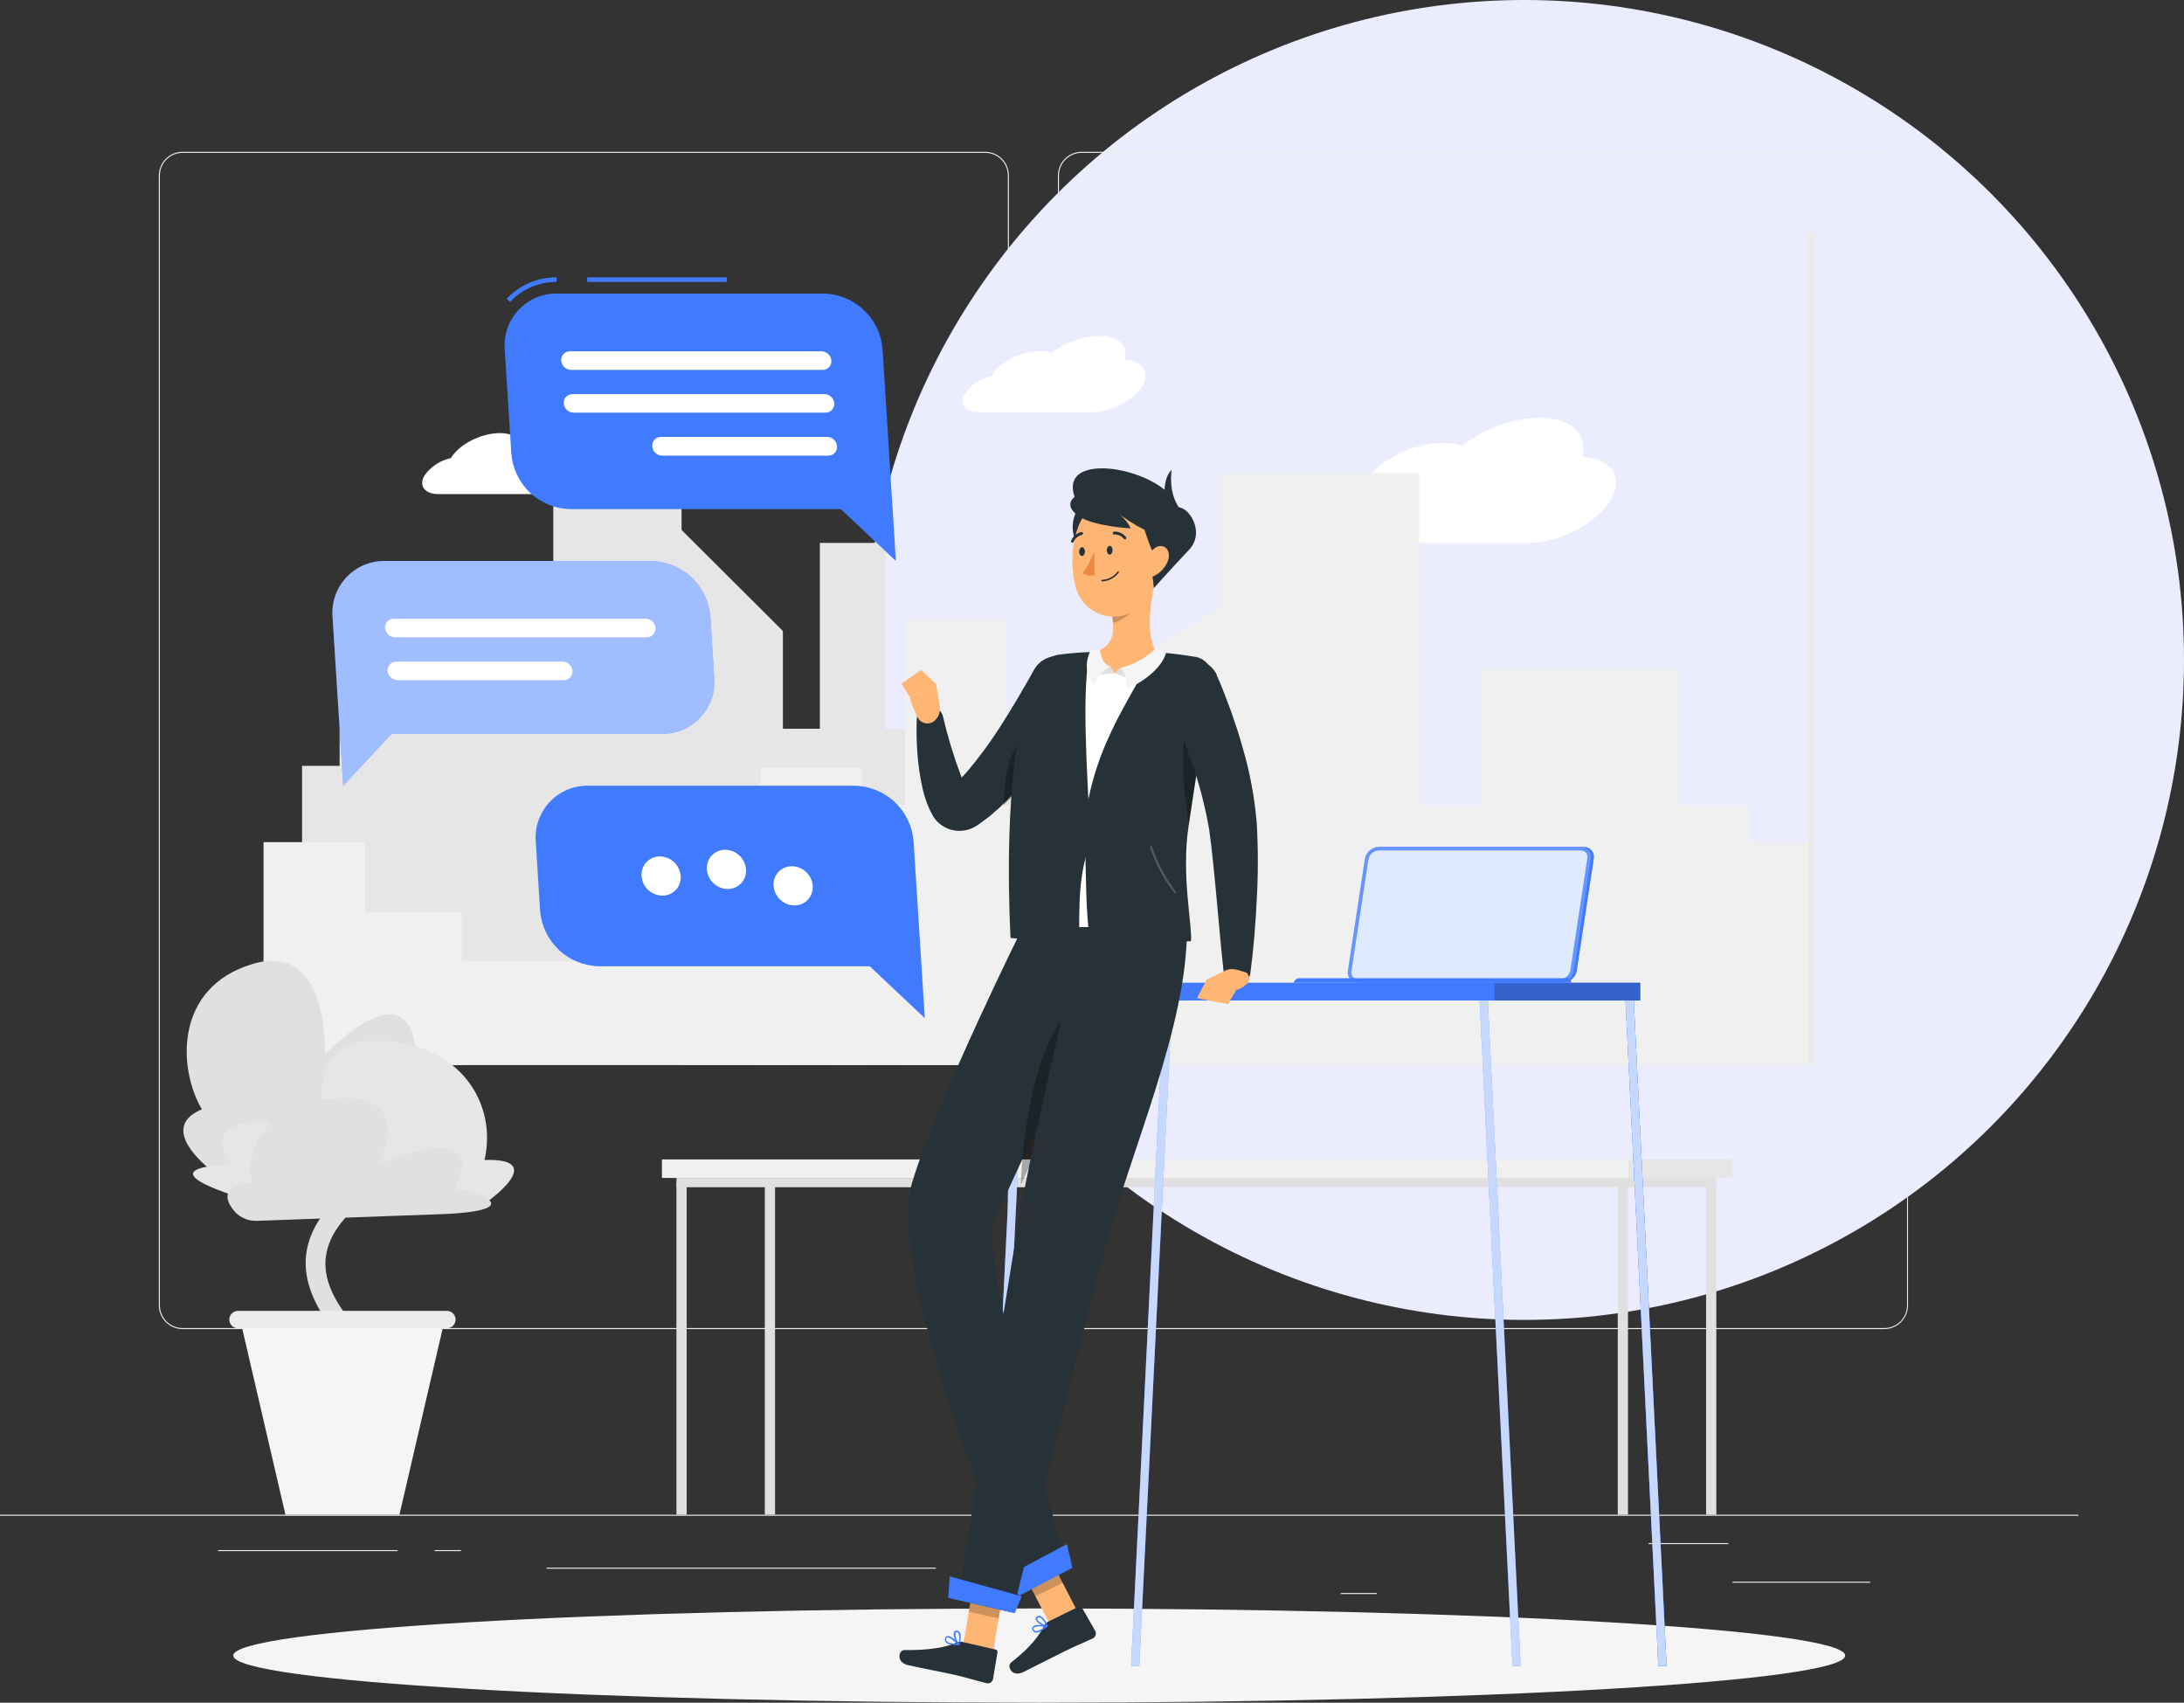 <svg width="331" height="258" viewBox="0 0 331 258" fill="none" xmlns="http://www.w3.org/2000/svg">
<rect x="0" y="0" width="331" height="258" fill="#333333" stroke="none"/>
<circle cx="231" cy="100" r="100" fill="#EBEDFF"/>
<g clip-path="url(#clip0_64_23282)">
<path d="M315 229.518H0V229.676H315V229.518Z" fill="#EBEBEB"/>
<path d="M283.438 239.666H262.572V239.824H283.438V239.666Z" fill="#EBEBEB"/>
<path d="M208.668 241.381H203.193V241.539H208.668V241.381Z" fill="#EBEBEB"/>
<path d="M261.941 233.813H249.852V233.971H261.941V233.813Z" fill="#EBEBEB"/>
<path d="M60.258 234.873H33.049V235.03H60.258V234.873Z" fill="#EBEBEB"/>
<path d="M69.861 234.873H65.873V235.03H69.861V234.873Z" fill="#EBEBEB"/>
<path d="M141.845 237.534H82.826V237.692H141.845V237.534Z" fill="#EBEBEB"/>
<path d="M149.31 201.39H27.663C26.71 201.388 25.797 201.008 25.124 200.333C24.45 199.657 24.072 198.742 24.072 197.788V26.601C24.072 25.647 24.45 24.732 25.124 24.057C25.797 23.382 26.71 23.002 27.663 23H149.31C150.264 23 151.179 23.379 151.854 24.055C152.528 24.73 152.907 25.646 152.907 26.601V197.788C152.907 198.261 152.814 198.73 152.633 199.167C152.453 199.603 152.188 200 151.854 200.335C151.52 200.669 151.123 200.934 150.687 201.115C150.25 201.296 149.782 201.39 149.31 201.39ZM27.663 23.158C26.752 23.159 25.879 23.523 25.235 24.169C24.591 24.814 24.23 25.689 24.23 26.601V197.788C24.23 198.701 24.591 199.576 25.235 200.221C25.879 200.867 26.752 201.23 27.663 201.232H149.31C150.222 201.23 151.096 200.867 151.74 200.221C152.385 199.576 152.748 198.701 152.75 197.788V26.601C152.748 25.688 152.385 24.814 151.74 24.168C151.096 23.523 150.222 23.159 149.31 23.158H27.663Z" fill="#EBEBEB"/>
<path d="M285.586 201.39H163.933C162.98 201.388 162.066 201.008 161.391 200.333C160.717 199.658 160.338 198.743 160.336 197.788V26.601C160.338 25.647 160.717 24.732 161.391 24.057C162.066 23.382 162.98 23.002 163.933 23H285.586C286.538 23.003 287.45 23.384 288.122 24.059C288.794 24.734 289.171 25.648 289.171 26.601V197.788C289.171 198.741 288.794 199.655 288.122 200.33C287.45 201.005 286.538 201.386 285.586 201.39ZM163.933 23.158C163.021 23.159 162.147 23.523 161.503 24.168C160.858 24.814 160.495 25.688 160.493 26.601V197.788C160.495 198.701 160.858 199.576 161.503 200.221C162.147 200.867 163.021 201.23 163.933 201.232H285.586C286.498 201.23 287.372 200.867 288.017 200.221C288.661 199.576 289.024 198.701 289.026 197.788V26.601C289.024 25.688 288.661 24.814 288.017 24.168C287.372 23.523 286.498 23.159 285.586 23.158H163.933Z" fill="#EBEBEB"/>
<path d="M206.595 73.316C208.668 69.879 214.073 67.097 218.716 67.097C219.699 67.082 220.677 67.235 221.608 67.552C224.945 64.916 229.04 63.424 233.288 63.294C238.165 63.294 240.735 65.817 239.746 69.229C244.194 69.45 246.153 72.275 244.105 75.738C241.976 79.339 236.319 82.284 231.468 82.284H203.527C200.094 82.284 198.525 80.209 200.037 77.655C201.202 75.662 203.861 73.978 206.595 73.316Z" fill="white"/>
<path d="M150.23 56.988C151.49 54.888 154.797 53.203 157.626 53.203C158.225 53.194 158.822 53.288 159.39 53.481C161.431 51.875 163.933 50.967 166.528 50.889C169.501 50.889 171.07 52.434 170.465 54.509C173.18 54.642 174.377 56.401 173.13 58.482C171.883 60.564 168.374 62.462 165.413 62.462H148.358C146.261 62.462 145.303 61.201 146.223 59.643C147.181 58.289 148.61 57.342 150.23 56.988Z" fill="white"/>
<path d="M68.336 69.412C69.596 67.312 72.904 65.628 75.733 65.628C76.329 65.614 76.923 65.701 77.49 65.887C79.526 64.276 82.027 63.364 84.622 63.288C87.595 63.288 89.164 64.84 88.559 66.915C91.275 67.047 92.472 68.807 91.224 70.888C89.977 72.969 86.468 74.868 83.507 74.868H66.465C64.367 74.868 63.41 73.606 64.336 72.042C65.294 70.696 66.721 69.757 68.336 69.412Z" fill="white"/>
<path d="M103.295 60.122H83.853V149.825H103.295V60.122Z" fill="#E6E6E6"/>
<path d="M118.654 149.825H101.115V78.128L118.654 95.611V149.825Z" fill="#E6E6E6"/>
<path d="M77.856 89.752H58.414V149.825H77.856V89.752Z" fill="#E6E6E6"/>
<path d="M134.166 82.266H124.256V149.831H134.166V82.266Z" fill="#E6E6E6"/>
<path d="M148.289 99.521H138.379V149.825H148.289V99.521Z" fill="#E6E6E6"/>
<path d="M155.787 116.045H145.877V149.825H155.787V116.045Z" fill="#E6E6E6"/>
<path d="M196.912 116.045H187.002V149.825H196.912V116.045Z" fill="#E6E6E6"/>
<path d="M187.431 126.71H177.521V149.831H187.431V126.71Z" fill="#E6E6E6"/>
<path d="M55.691 116.045H45.781V149.825H55.691V116.045Z" fill="#E6E6E6"/>
<path d="M141.183 110.426H51.471V149.825H141.183V110.426Z" fill="#E6E6E6"/>
<path d="M196.913 134.032H107.201V149.825H196.913V134.032Z" fill="#E6E6E6"/>
<path d="M184.974 161.385H215.088V71.683H184.974V161.385Z" fill="#F0F0F0"/>
<path d="M161.174 161.385H188.352V89.689L161.174 107.171V161.385Z" fill="#F0F0F0"/>
<path d="M224.388 161.385H254.502V101.312H224.388V161.385Z" fill="#F0F0F0"/>
<path d="M137.151 161.385H152.504V93.82H137.151V161.385Z" fill="#F0F0F0"/>
<path d="M115.258 161.385H130.611V116.304H115.258V161.385Z" fill="#F0F0F0"/>
<path d="M103.661 161.385H119.014V127.606H103.661V161.385Z" fill="#F0F0F0"/>
<path d="M39.942 161.385H55.295L55.295 127.606H39.942V161.385Z" fill="#F0F0F0"/>
<path d="M54.627 161.385H69.981V138.264H54.627V161.385Z" fill="#F0F0F0"/>
<path d="M258.721 161.385H274.074V127.606H258.721V161.385Z" fill="#F0F0F0"/>
<path d="M126.278 161.385L265.256 161.385V121.986L126.278 121.986V161.385Z" fill="#F0F0F0"/>
<path d="M39.942 161.385L178.92 161.385V145.593L39.942 145.593V161.385Z" fill="#F0F0F0"/>
<path d="M274.075 161.392H275.064V35.217H274.075V161.392Z" fill="#EBEBEB"/>
<path d="M57.424 213.064C57.152 213.061 56.886 212.981 56.656 212.835C56.426 212.688 56.241 212.48 56.123 212.234C56.005 211.988 55.959 211.714 55.988 211.442C56.018 211.171 56.122 210.913 56.29 210.699C57.116 209.664 55.112 207.255 52.995 204.701C48.478 199.264 41.655 191.053 50.973 181.637C56.851 175.689 56.7 173.23 56.397 172.473C55.818 171.098 53.134 170.789 52.195 170.789C51.827 170.764 51.481 170.601 51.229 170.331C50.976 170.061 50.836 169.705 50.836 169.335C50.836 168.965 50.976 168.609 51.229 168.339C51.481 168.069 51.827 167.906 52.195 167.881C52.737 167.881 57.676 167.919 59.125 171.338C60.385 174.295 58.407 178.338 53.096 183.705C45.637 191.274 50.765 197.423 55.289 202.866C58.18 206.353 60.914 209.645 58.621 212.534C58.478 212.71 58.294 212.85 58.086 212.943C57.878 213.035 57.651 213.076 57.424 213.064Z" fill="#E0E0E0"/>
<path d="M36.395 199.952H67.403L60.536 229.518H43.261L36.395 199.952Z" fill="#F5F5F5"/>
<path d="M36.073 201.27H67.724C68.074 201.27 68.409 201.131 68.657 200.884C68.905 200.637 69.046 200.302 69.047 199.952C69.047 199.6 68.908 199.264 68.66 199.015C68.412 198.767 68.075 198.627 67.724 198.627H36.073C35.722 198.627 35.386 198.767 35.138 199.015C34.889 199.264 34.75 199.6 34.75 199.952C34.752 200.302 34.892 200.637 35.14 200.884C35.388 201.131 35.723 201.27 36.073 201.27Z" fill="#EBEBEB"/>
<path d="M62.799 168.802L33.498 178.496C33.498 178.496 22.882 171.312 30.593 168.089C26.927 161.827 26.46 149.617 38.26 146.072C50.06 142.528 49.235 159.783 49.235 159.783C49.235 159.783 63.782 144.382 63.095 162.678C65.873 161.915 77.648 164.709 62.799 168.802Z" fill="#E0E0E0"/>
<path d="M38.341 182.072H73.873C73.873 182.072 83.248 175.443 73.432 175.765C75.379 167.32 69.885 158.068 57.487 157.708C45.089 157.349 49.448 171.129 49.448 171.129C49.448 171.129 28.62 166.16 34.958 176.427C24.601 176.938 29.943 179.587 38.341 182.072Z" fill="#E6E6E6"/>
<path d="M66.711 183.983L38.802 184.992C38.072 185 37.352 184.823 36.709 184.477C36.067 184.13 35.523 183.626 35.129 183.011C34.07 181.517 33.799 179.656 38.279 179.107C36.849 174.693 40.005 166.992 51.547 166.399C63.088 165.806 57.298 176.49 57.298 176.49C57.298 176.49 74.756 168.865 68.796 180.211C71.467 180.098 81.125 183.459 66.711 183.983Z" fill="#E0E0E0"/>
<path d="M246.732 175.683H100.32V178.489H246.732V175.683Z" fill="#F0F0F0"/>
<path d="M246.734 178.496H262.572V175.689H246.734V178.496Z" fill="#E6E6E6"/>
<path d="M102.526 179.896L260.127 179.896V178.489L102.526 178.489V179.896Z" fill="#E0E0E0"/>
<path d="M102.52 179.202V229.518H104.069V179.202H102.52Z" fill="#E0E0E0"/>
<path d="M245.184 179.196V229.512H246.733V179.196H245.184Z" fill="#E0E0E0"/>
<path d="M258.57 179.202V229.518H260.12V179.202H258.57Z" fill="#E0E0E0"/>
<path d="M115.914 179.196V229.512H117.464V179.196H115.914Z" fill="#E0E0E0"/>
<path d="M157.5 258C224.962 258 279.651 254.804 279.651 250.861C279.651 246.918 224.962 243.721 157.5 243.721C90.038 243.721 35.35 246.918 35.35 250.861C35.35 254.804 90.038 258 157.5 258Z" fill="#F5F5F5"/>
<path d="M248.604 148.904H153.291V151.603H248.604V148.904Z" fill="#407BFF"/>
<path opacity="0.2" d="M248.604 148.904H226.484V151.603H248.604V148.904Z" fill="black"/>
<path d="M229.219 252.437L224.242 151.597H225.49L230.467 252.437H229.219Z" fill="#407BFF"/>
<path opacity="0.7" d="M229.219 252.437L224.242 151.597H225.49L230.467 252.437H229.219Z" fill="white"/>
<path d="M251.337 252.437L246.354 151.597H247.607L252.584 252.437H251.337Z" fill="#407BFF"/>
<path d="M251.337 252.437L246.354 151.597H247.607L252.584 252.437H251.337Z" fill="#407BFF"/>
<path opacity="0.7" d="M251.337 252.437L246.354 151.597H247.607L252.584 252.437H251.337Z" fill="white"/>
<path d="M172.669 252.437L177.653 151.597H176.399L171.422 252.437H172.669Z" fill="#407BFF"/>
<path opacity="0.7" d="M172.669 252.437L177.653 151.597H176.399L171.422 252.437H172.669Z" fill="white"/>
<path d="M150.556 252.437L155.533 151.597H154.286L149.303 252.437H150.556Z" fill="#407BFF"/>
<path opacity="0.7" d="M150.556 252.437L155.533 151.597H154.286L149.303 252.437H150.556Z" fill="white"/>
<path d="M209.41 128.325H240.028C240.255 128.318 240.48 128.363 240.687 128.456C240.893 128.549 241.077 128.687 241.223 128.86C241.37 129.033 241.475 129.237 241.532 129.457C241.589 129.676 241.596 129.906 241.553 130.128L238.976 147.087C238.891 147.582 238.639 148.031 238.261 148.361C237.884 148.691 237.404 148.88 236.903 148.898H206.285C206.058 148.904 205.832 148.858 205.625 148.766C205.417 148.673 205.233 148.534 205.086 148.36C204.939 148.187 204.833 147.982 204.776 147.762C204.718 147.541 204.711 147.311 204.755 147.087L207.331 130.128C207.42 129.635 207.675 129.187 208.053 128.859C208.431 128.531 208.91 128.342 209.41 128.325Z" fill="#407BFF"/>
<path d="M208.938 128.325H239.581C239.807 128.318 240.032 128.363 240.239 128.456C240.446 128.549 240.629 128.687 240.776 128.86C240.922 129.033 241.028 129.237 241.085 129.457C241.142 129.676 241.149 129.906 241.105 130.128L238.529 147.087C238.444 147.582 238.191 148.031 237.814 148.361C237.436 148.691 236.957 148.88 236.456 148.898H205.813C205.585 148.904 205.36 148.858 205.152 148.766C204.944 148.673 204.76 148.534 204.613 148.36C204.467 148.187 204.36 147.982 204.303 147.762C204.246 147.541 204.238 147.311 204.282 147.087L206.859 130.128C206.946 129.635 207.201 129.186 207.579 128.858C207.958 128.53 208.437 128.341 208.938 128.325Z" fill="#407BFF"/>
<path opacity="0.2" d="M208.938 128.325H239.581C239.807 128.318 240.032 128.363 240.239 128.456C240.446 128.549 240.629 128.687 240.776 128.86C240.922 129.033 241.028 129.237 241.085 129.457C241.142 129.676 241.149 129.906 241.105 130.128L238.529 147.087C238.444 147.582 238.191 148.031 237.814 148.361C237.436 148.691 236.957 148.88 236.456 148.898H205.813C205.585 148.904 205.36 148.858 205.152 148.766C204.944 148.673 204.76 148.534 204.613 148.36C204.467 148.187 204.36 147.982 204.303 147.762C204.246 147.541 204.238 147.311 204.282 147.087L206.859 130.128C206.946 129.635 207.201 129.186 207.579 128.858C207.958 128.53 208.437 128.341 208.938 128.325Z" fill="white"/>
<path opacity="0.8" d="M205.813 148.361C205.668 148.365 205.523 148.338 205.389 148.28C205.255 148.222 205.136 148.136 205.039 148.027C204.942 147.91 204.872 147.773 204.834 147.626C204.796 147.479 204.791 147.325 204.818 147.176L207.395 130.217C207.463 129.851 207.652 129.519 207.933 129.275C208.213 129.031 208.567 128.89 208.938 128.873H239.581C239.727 128.869 239.872 128.897 240.006 128.955C240.14 129.012 240.259 129.099 240.356 129.207C240.451 129.324 240.52 129.46 240.557 129.606C240.594 129.752 240.598 129.905 240.571 130.053L238 147.018C237.931 147.383 237.741 147.714 237.461 147.958C237.181 148.202 236.827 148.344 236.457 148.361H205.813Z" fill="white"/>
<path d="M196.867 148.223H237.508C237.594 148.221 237.678 148.239 237.756 148.274C237.833 148.309 237.902 148.362 237.957 148.427C238.012 148.492 238.052 148.569 238.073 148.651C238.095 148.734 238.098 148.82 238.082 148.904H196.086C196.119 148.718 196.214 148.549 196.356 148.425C196.499 148.301 196.679 148.23 196.867 148.223Z" fill="#407BFF"/>
<path d="M163.335 244.264L159.322 246.528L154.357 236.904L158.371 234.639L163.335 244.264Z" fill="#FFB573"/>
<path d="M158.836 245.733L163.51 243.431C163.548 243.41 163.59 243.397 163.633 243.392C163.676 243.388 163.72 243.392 163.761 243.404C163.803 243.416 163.842 243.437 163.876 243.464C163.909 243.492 163.937 243.525 163.957 243.564L165.999 247.152C166.096 247.346 166.112 247.569 166.045 247.775C165.978 247.981 165.832 248.151 165.64 248.25C163.995 249.025 163.17 249.309 161.116 250.325C159.856 250.955 156.838 252.501 155.093 253.358C153.348 254.216 152.573 252.469 153.203 251.946C156.177 249.612 157.513 247.84 158.243 246.339C158.365 246.075 158.574 245.861 158.836 245.733Z" fill="#263238"/>
<path opacity="0.2" d="M158.371 234.639L154.357 236.904L156.915 241.867L161.054 239.836L158.371 234.639Z" fill="black"/>
<path d="M155.1 140.308C155.1 140.308 142.141 166.387 138.254 179.12C134.002 193.058 154.206 240.259 154.206 240.259L161.583 237.024C161.583 237.024 148.353 190.283 150.653 185.099C156.953 170.776 171.669 140.611 171.669 140.611L155.1 140.308Z" fill="#263238"/>
<path opacity="0.3" d="M159.977 155.93C156.443 161.865 154.937 172.561 154.717 179.518C156.714 175.216 158.856 170.738 160.859 166.576C162.207 162.609 163.518 158.787 164.74 155.514C164.469 153.25 162.655 151.414 159.977 155.93Z" fill="black"/>
<path d="M162.534 237.553L154.476 241.785L152.164 239.054L161.702 233.965L162.534 237.553Z" fill="#407BFF"/>
<path d="M157.714 247.184C158.082 246.99 158.428 246.757 158.747 246.49C158.764 246.477 158.776 246.459 158.783 246.439C158.79 246.419 158.79 246.397 158.785 246.376C158.78 246.356 158.769 246.337 158.753 246.322C158.738 246.307 158.718 246.298 158.697 246.294C158.52 246.294 156.945 246.042 156.536 246.496C156.489 246.548 156.456 246.61 156.44 246.677C156.423 246.744 156.424 246.814 156.441 246.881C156.461 246.985 156.507 247.082 156.574 247.164C156.641 247.245 156.727 247.308 156.825 247.348C157.132 247.405 157.448 247.346 157.714 247.184ZM158.413 246.477C157.739 246.995 157.185 247.241 156.895 247.14C156.83 247.115 156.774 247.074 156.731 247.019C156.689 246.965 156.663 246.899 156.655 246.831C156.645 246.798 156.643 246.764 156.649 246.731C156.656 246.698 156.671 246.667 156.693 246.641C156.914 246.395 157.777 246.408 158.413 246.477Z" fill="#407BFF"/>
<path d="M158.76 246.503C158.76 246.503 158.791 246.503 158.797 246.465C158.809 246.451 158.815 246.433 158.815 246.414C158.815 246.396 158.809 246.378 158.797 246.364C158.797 246.314 158.287 245.065 157.663 244.869C157.585 244.841 157.501 244.833 157.418 244.845C157.336 244.857 157.258 244.889 157.191 244.939C157.108 244.981 157.042 245.05 157.004 245.135C156.966 245.22 156.958 245.316 156.983 245.405C157.109 245.904 158.155 246.471 158.69 246.509C158.702 246.513 158.714 246.514 158.726 246.513C158.737 246.512 158.749 246.508 158.76 246.503ZM157.361 245.09C157.401 245.073 157.444 245.064 157.487 245.064C157.53 245.064 157.573 245.073 157.613 245.09C157.985 245.204 158.35 245.872 158.533 246.276C158.022 246.15 157.273 245.689 157.203 245.361C157.203 245.298 157.203 245.216 157.317 245.128L157.361 245.09Z" fill="#407BFF"/>
<path d="M163.863 105.33C163.056 106.963 162.244 108.395 161.343 109.877C160.442 111.359 159.528 112.772 158.52 114.172C158.029 114.872 157.506 115.566 156.996 116.26C156.485 116.953 155.925 117.622 155.345 118.291C154.206 119.653 152.988 120.948 151.697 122.169C151.382 122.485 151.011 122.8 150.671 123.084C150.33 123.368 149.996 123.714 149.6 123.973L148.459 124.812C148.333 124.9 148.365 124.894 147.98 125.146C147.679 125.335 147.358 125.492 147.023 125.613C146.174 125.922 145.254 125.98 144.373 125.781C143.492 125.582 142.686 125.134 142.052 124.49C141.924 124.361 141.804 124.224 141.693 124.08C141.598 123.968 141.514 123.848 141.441 123.721C141.152 123.229 140.9 122.717 140.685 122.188C140.316 121.282 140.021 120.348 139.803 119.394C139.422 117.668 139.167 115.916 139.041 114.153C138.909 112.441 138.876 110.723 138.94 109.007C138.958 108.518 139.151 108.053 139.484 107.695C139.818 107.338 140.268 107.113 140.754 107.062C141.24 107.01 141.727 107.136 142.128 107.416C142.528 107.695 142.815 108.11 142.934 108.584V108.654C143.647 111.693 144.558 114.683 145.662 117.603C145.904 118.221 146.197 118.818 146.538 119.388C146.664 119.609 146.807 119.82 146.966 120.019C147.01 120.082 146.966 119.962 146.897 119.911C146.852 119.846 146.801 119.785 146.746 119.728C146.635 119.608 146.507 119.504 146.368 119.419C146.11 119.25 145.817 119.14 145.511 119.098C145.214 119.061 144.912 119.091 144.629 119.186C144.364 119.243 143.93 119.577 144.219 119.331L144.975 118.612C145.473 118.12 145.977 117.59 146.462 117.054C148.433 114.729 150.237 112.267 151.861 109.688C152.693 108.376 153.518 107.039 154.312 105.689C155.106 104.34 155.912 102.94 156.618 101.666L156.668 101.577C157.169 100.622 158.029 99.906 159.058 99.585C160.087 99.264 161.201 99.366 162.155 99.868C163.109 100.37 163.825 101.231 164.146 102.261C164.466 103.291 164.364 104.406 163.863 105.361V105.33Z" fill="#263238"/>
<path opacity="0.3" d="M152.737 116.342C152.348 118.209 152.137 120.11 152.107 122.018C152.315 121.816 152.511 121.608 152.706 121.387C154.257 119.805 155.698 118.119 157.021 116.342C157.57 115.623 158.099 114.885 158.609 114.141C158.924 113.34 159.239 112.539 159.478 111.725C159.567 111.454 159.649 111.195 159.73 110.924C157.683 109.928 153.966 110.93 152.737 116.342Z" fill="black"/>
<path d="M142.419 106.957L141.908 103.697L137.857 105.589C138.164 106.666 138.573 107.712 139.08 108.71C139.197 108.943 139.368 109.145 139.578 109.3C139.788 109.454 140.032 109.556 140.289 109.599C140.546 109.641 140.81 109.622 141.058 109.544C141.307 109.465 141.533 109.329 141.719 109.146C142.006 108.866 142.22 108.52 142.342 108.139C142.463 107.757 142.49 107.351 142.419 106.957Z" fill="#FFB573"/>
<path d="M139.628 101.508L136.604 103.589L137.857 105.563L141.908 103.697L139.628 101.508Z" fill="#FFB573"/>
<path d="M150.47 250.381L145.953 249.347L147.768 238.733L152.285 239.767L150.47 250.381Z" fill="#FFB573"/>
<path d="M145.833 248.786L150.911 249.953C150.953 249.96 150.994 249.976 151.031 250C151.067 250.023 151.099 250.054 151.123 250.09C151.148 250.125 151.165 250.166 151.174 250.208C151.183 250.251 151.183 250.295 151.175 250.337L150.501 254.418C150.479 254.524 150.437 254.625 150.376 254.714C150.315 254.804 150.236 254.88 150.145 254.939C150.054 254.998 149.953 255.038 149.846 255.056C149.739 255.075 149.63 255.073 149.525 255.049C147.767 254.613 146.948 254.317 144.711 253.787C143.338 253.472 139.52 252.747 137.624 252.311C135.728 251.876 136.213 250.009 137.057 250.022C140.837 250.085 143.489 249.587 144.995 248.88C145.255 248.753 145.551 248.72 145.833 248.786Z" fill="#263238"/>
<path opacity="0.2" d="M152.284 239.773L147.761 238.733L146.828 244.207L151.352 245.241L152.284 239.773Z" fill="black"/>
<path d="M164.152 140.459C164.152 140.459 156.687 171.552 154.45 184.677C152.006 199.044 145.189 242.454 145.189 242.454L153.468 244.346C153.468 244.346 163.793 202.941 167.51 189.009C171.542 173.873 179.896 155.583 179.896 140.737C174.894 140.749 164.152 140.459 164.152 140.459Z" fill="#263238"/>
<path d="M153.802 244.434L143.709 242.12L143.936 238.859L154.841 241.88L153.802 244.434Z" fill="#407BFF"/>
<path d="M144.049 249.189C144.464 249.272 144.887 249.31 145.309 249.303C145.33 249.303 145.351 249.297 145.369 249.286C145.387 249.274 145.401 249.259 145.41 249.24C145.422 249.222 145.428 249.201 145.428 249.18C145.428 249.159 145.422 249.138 145.41 249.12C145.29 248.988 144.213 247.821 143.608 247.909C143.54 247.919 143.475 247.946 143.42 247.988C143.364 248.03 143.321 248.085 143.293 248.149C143.238 248.245 143.209 248.353 143.209 248.464C143.209 248.575 143.238 248.684 143.293 248.779C143.49 249.001 143.757 249.146 144.049 249.189ZM145.038 249.082C144.194 249.082 143.602 248.893 143.438 248.634C143.405 248.575 143.387 248.507 143.387 248.439C143.387 248.37 143.405 248.303 143.438 248.243C143.45 248.211 143.47 248.183 143.497 248.162C143.524 248.141 143.556 248.127 143.589 248.124C143.923 248.073 144.591 248.628 145.038 249.082Z" fill="#407BFF"/>
<path d="M145.273 249.297H145.323C145.34 249.291 145.356 249.282 145.369 249.27C145.382 249.258 145.392 249.244 145.399 249.227C145.399 249.171 145.815 247.897 145.456 247.335C145.411 247.265 145.351 247.207 145.28 247.164C145.209 247.121 145.129 247.096 145.046 247.089C144.956 247.069 144.862 247.081 144.779 247.122C144.697 247.164 144.631 247.232 144.592 247.316C144.372 247.789 144.832 248.887 145.222 249.259C145.228 249.268 145.235 249.277 145.244 249.283C145.252 249.29 145.262 249.294 145.273 249.297ZM145.071 247.323C145.114 247.332 145.154 247.349 145.19 247.374C145.225 247.399 145.256 247.431 145.279 247.468C145.436 247.958 145.436 248.485 145.279 248.975C144.931 248.537 144.766 247.981 144.819 247.424C144.819 247.36 144.895 247.297 145.052 247.316L145.071 247.323Z" fill="#407BFF"/>
<path d="M157.74 102.618C157.994 101.846 158.451 101.156 159.063 100.621C159.675 100.086 160.419 99.726 161.218 99.578C162.366 99.325 163.53 99.148 164.702 99.048C168.216 98.91 171.735 98.973 175.242 99.237C177.075 99.357 178.946 99.622 180.439 99.868H180.489C180.88 99.933 181.253 100.075 181.588 100.286C181.922 100.498 182.211 100.774 182.436 101.1C182.662 101.425 182.82 101.792 182.901 102.18C182.982 102.567 182.985 102.967 182.909 103.356C181.625 109.55 180.748 115.822 180.282 122.131C179.752 131.308 180.111 138.529 179.897 140.743L155.1 140.308C153.998 117.849 156.134 107.695 157.74 102.618Z" fill="white"/>
<path d="M174.543 98.783C173.283 103.627 165.319 112.192 164.355 125.663C164.708 133.049 164.412 138.082 165.319 143.032L180.502 142.622C180.735 140.289 179.016 132.759 180.143 125.134C181.239 117.742 182.796 107.695 183.678 103.198C183.758 102.791 183.757 102.371 183.674 101.964C183.59 101.557 183.426 101.171 183.191 100.828C182.957 100.486 182.656 100.194 182.306 99.969C181.957 99.745 181.566 99.592 181.158 99.521H181.101C179.526 99.257 177.554 98.985 175.62 98.853L174.543 98.783Z" fill="#263238"/>
<path opacity="0.2" d="M178.083 135.357C178.058 135.356 178.034 135.35 178.013 135.339C177.991 135.329 177.972 135.313 177.957 135.294C176.377 133.207 175.14 130.882 174.29 128.407C174.278 128.367 174.282 128.325 174.301 128.288C174.32 128.252 174.352 128.224 174.391 128.211C174.432 128.199 174.476 128.204 174.513 128.224C174.551 128.244 174.579 128.278 174.592 128.318C175.43 130.759 176.65 133.049 178.209 135.104C178.234 135.138 178.244 135.18 178.239 135.221C178.233 135.263 178.211 135.3 178.177 135.325C178.149 135.344 178.116 135.355 178.083 135.357Z" fill="white"/>
<path opacity="0.3" d="M179.985 108.862C178.901 113.276 179.273 119.388 180.174 124.963C181.1 118.707 182.353 110.577 183.242 105.551C182.19 104.832 180.841 105.336 179.985 108.862Z" fill="black"/>
<path d="M156.467 102.706C156.749 101.845 157.249 101.072 157.918 100.462C158.587 99.852 159.403 99.426 160.285 99.225C161.942 98.995 163.61 98.853 165.281 98.802C163.87 103.381 164.695 116.789 165.319 127.366C163.429 132.695 163.574 136.612 163.542 143.032L153.154 142.124C152.02 118.593 154.911 106.976 156.467 102.706Z" fill="#263238"/>
<path d="M165.199 99.017C168.279 98.348 168.853 96.494 168.683 94.369C168.644 93.847 168.573 93.329 168.468 92.817L172.368 89.664L175.228 87.374C174.384 90.761 173.389 96.936 175.644 99.244C175.644 99.244 173.685 102.347 168.45 101.968C164.021 101.672 165.199 99.017 165.199 99.017Z" fill="#FFB573"/>
<path d="M169.797 101.211L168.928 102.019L171.612 103.034L171.29 102.006L169.797 101.211Z" fill="#E0E0E0"/>
<path d="M170.775 104.422C170.775 104.422 170.775 101.779 169.799 101.212C171.801 100.733 173.639 99.727 175.122 98.298L176.716 98.928C176.716 98.928 176.13 101.987 170.775 104.422Z" fill="#F5F5F5"/>
<path d="M168.317 101.003L168.928 102.019L166.074 102.265L166.666 101.363L168.317 101.003Z" fill="#E0E0E0"/>
<path d="M165.892 103.879C166.038 103.241 166.334 102.647 166.756 102.147C167.178 101.647 167.713 101.254 168.317 101.003C166.78 100.543 166.736 98.405 166.736 98.405L165.23 98.689C165.23 98.689 163.687 101.54 165.892 103.879Z" fill="#F5F5F5"/>
<path opacity="0.2" d="M168.469 92.817C168.573 93.329 168.645 93.847 168.683 94.369C170.119 94.11 172.06 92.615 172.287 91.159C172.369 90.673 172.397 90.18 172.368 89.689L168.469 92.817Z" fill="black"/>
<path d="M163.209 77.359C162.76 78.191 162.543 79.13 162.58 80.075C162.618 81.02 162.909 81.938 163.423 82.732L166.51 78.885L163.209 77.359Z" fill="#263238"/>
<path d="M175.664 81.654C175.444 86.264 175.551 88.97 173.264 91.448C172.53 92.261 171.588 92.857 170.54 93.172C169.492 93.487 168.377 93.509 167.318 93.236C166.258 92.962 165.293 92.404 164.528 91.621C163.763 90.838 163.226 89.86 162.976 88.793C161.936 84.713 162.466 77.851 166.932 75.801C167.888 75.332 168.95 75.124 170.012 75.195C171.074 75.267 172.098 75.617 172.982 76.209C173.867 76.802 174.58 77.617 175.051 78.573C175.521 79.528 175.733 80.591 175.664 81.654Z" fill="#FFB573"/>
<path d="M178.499 76.873C176.508 70.491 156.657 67.192 164.355 77.99L172.797 76.835L173.112 78.999C173.542 80.699 174.119 82.357 174.839 83.956L174.511 85.917L174.876 89.109C174.876 89.109 178.386 85.205 180.162 83.363C182.796 80.613 180.099 76.716 178.499 76.873Z" fill="#263238"/>
<path d="M163.373 78.135C165.578 79.762 171.361 80.065 171.361 80.065C170.966 79.214 170.361 78.478 169.604 77.927C171.916 79.421 173.969 81.149 177.831 81.301C177.314 79.872 176.513 78.564 175.475 77.455C174.438 76.346 173.186 75.459 171.796 74.849C167.128 72.761 159.234 75.082 163.373 78.135Z" fill="#263238"/>
<path d="M177.573 71.222C177.573 71.222 176.716 71.803 176.521 73.814C176.326 75.826 178.367 78.444 178.367 78.444L178.871 77.182C176.962 74.716 177.573 71.222 177.573 71.222Z" fill="#263238"/>
<path d="M176.954 85.104C176.562 86.026 175.863 86.784 174.976 87.248C173.848 87.803 173.25 86.781 173.539 85.533C173.798 84.41 174.705 82.764 175.851 82.733C176.998 82.701 177.445 83.95 176.954 85.104Z" fill="#FFB573"/>
<path d="M168.62 83.338C168.62 83.716 168.431 84.025 168.192 84.038C167.953 84.051 167.745 83.76 167.738 83.407C167.732 83.054 167.927 82.72 168.173 82.707C168.419 82.695 168.614 82.966 168.62 83.338Z" fill="#263238"/>
<path d="M164.431 83.546C164.431 83.918 164.242 84.233 163.996 84.246C163.75 84.259 163.549 83.962 163.549 83.615C163.549 83.268 163.738 82.928 163.977 82.915C164.217 82.903 164.393 83.174 164.431 83.546Z" fill="#263238"/>
<path d="M165.842 83.578C165.411 84.747 164.826 85.854 164.104 86.87C164.365 87.04 164.661 87.15 164.971 87.193C165.28 87.235 165.595 87.209 165.893 87.116L165.842 83.578Z" fill="#ED893E"/>
<path d="M167.428 88.055C167.857 87.989 168.268 87.835 168.636 87.606C169.004 87.376 169.322 87.074 169.57 86.718C169.586 86.694 169.592 86.665 169.586 86.636C169.58 86.608 169.563 86.583 169.539 86.567C169.515 86.551 169.485 86.546 169.457 86.551C169.428 86.557 169.403 86.574 169.388 86.599C169.109 86.977 168.749 87.288 168.333 87.506C167.917 87.725 167.457 87.846 166.987 87.86C166.963 87.866 166.94 87.88 166.925 87.9C166.909 87.92 166.9 87.945 166.9 87.97C166.9 87.996 166.909 88.02 166.925 88.04C166.94 88.061 166.963 88.075 166.987 88.081C167.151 88.093 167.29 88.074 167.428 88.055Z" fill="#263238"/>
<path d="M170.522 81.736C170.558 81.727 170.592 81.712 170.623 81.692C170.668 81.655 170.697 81.602 170.702 81.544C170.708 81.486 170.691 81.428 170.655 81.383C170.444 81.106 170.168 80.886 169.851 80.742C169.535 80.597 169.187 80.534 168.84 80.556C168.811 80.559 168.782 80.567 168.756 80.581C168.73 80.595 168.707 80.614 168.689 80.637C168.671 80.66 168.657 80.686 168.65 80.715C168.642 80.743 168.641 80.773 168.645 80.802C168.653 80.86 168.683 80.912 168.729 80.948C168.775 80.983 168.833 80.999 168.891 80.992C169.159 80.976 169.428 81.025 169.673 81.134C169.919 81.244 170.135 81.412 170.302 81.622C170.324 81.661 170.356 81.692 170.395 81.712C170.434 81.732 170.479 81.74 170.522 81.736Z" fill="#263238"/>
<path d="M162.541 82.234C162.577 82.228 162.61 82.213 162.639 82.192C162.667 82.169 162.69 82.141 162.705 82.108C162.818 81.845 162.991 81.613 163.21 81.429C163.429 81.245 163.687 81.115 163.965 81.049C163.994 81.044 164.021 81.034 164.045 81.019C164.069 81.003 164.09 80.983 164.107 80.96C164.123 80.936 164.135 80.91 164.141 80.882C164.147 80.853 164.147 80.824 164.142 80.796C164.132 80.739 164.101 80.687 164.053 80.653C164.006 80.618 163.947 80.604 163.89 80.613C163.547 80.696 163.229 80.858 162.959 81.085C162.69 81.313 162.478 81.601 162.34 81.925C162.324 81.961 162.317 82.001 162.322 82.04C162.326 82.08 162.341 82.117 162.365 82.149C162.389 82.18 162.421 82.205 162.457 82.22C162.494 82.235 162.534 82.24 162.573 82.234H162.541Z" fill="#263238"/>
<path d="M184.382 102.258C184.804 103.204 185.163 104.056 185.509 104.964C185.856 105.872 186.202 106.755 186.53 107.657C187.16 109.467 187.79 111.296 188.294 113.163C189.424 116.955 190.155 120.855 190.474 124.799C190.685 128.614 190.685 132.438 190.474 136.252C190.291 140.036 189.995 143.732 189.497 147.479C189.431 147.969 189.189 148.419 188.815 148.743C188.441 149.067 187.962 149.243 187.468 149.239C186.973 149.234 186.498 149.049 186.13 148.718C185.763 148.386 185.528 147.932 185.472 147.441C185.062 143.757 184.741 140.062 184.407 136.397C184.243 134.564 184.067 132.742 183.878 130.929C183.708 129.119 183.481 127.322 183.248 125.613C182.644 122.184 181.768 118.81 180.627 115.522C180.06 113.838 179.474 112.148 178.85 110.476C178.227 108.805 177.559 107.089 176.96 105.506L176.923 105.418C176.559 104.433 176.589 103.346 177.006 102.383C177.424 101.42 178.196 100.655 179.163 100.249C180.13 99.842 181.216 99.825 182.196 100.2C183.175 100.576 183.972 101.315 184.42 102.265L184.382 102.258Z" fill="#263238"/>
<path d="M185.535 147.157L182.908 148.418L187.362 150.02C187.362 150.02 190.38 149.062 188.963 147.403L188.169 147.144C186.877 146.716 186.241 146.76 185.535 147.157Z" fill="#FFB573"/>
<path d="M181.402 151.25L186.108 152.146L187.362 149.989L182.908 148.393L181.402 151.25Z" fill="#FFB573"/>
<path d="M110.137 42.022H89V42.728H110.137V42.022Z" fill="#407BFF"/>
<path d="M77.314 45.749L76.797 45.269C77.766 44.237 78.938 43.415 80.239 42.856C81.54 42.298 82.941 42.013 84.357 42.021V42.721C83.038 42.714 81.732 42.979 80.52 43.5C79.308 44.021 78.216 44.786 77.314 45.749Z" fill="#407BFF"/>
<path d="M84.382 44.481H124.79C127.066 44.517 129.247 45.402 130.905 46.962C132.563 48.523 133.58 50.648 133.755 52.92L135.286 77.144L135.778 85.003L127.436 77.144H86.449C84.174 77.107 81.995 76.222 80.338 74.661C78.681 73.1 77.665 70.977 77.49 68.706L76.495 52.939C76.41 51.854 76.551 50.763 76.91 49.736C77.269 48.709 77.838 47.768 78.579 46.972C79.321 46.177 80.22 45.545 81.219 45.116C82.218 44.687 83.295 44.471 84.382 44.481Z" fill="#407BFF"/>
<path d="M86.518 56.048H124.703C124.882 56.047 125.059 56.009 125.223 55.936C125.387 55.864 125.534 55.758 125.656 55.626C125.778 55.495 125.871 55.339 125.93 55.17C125.989 55 126.013 54.821 126 54.642C125.971 54.262 125.8 53.908 125.523 53.648C125.245 53.387 124.881 53.24 124.501 53.235H86.323C86.146 53.24 85.971 53.28 85.81 53.354C85.649 53.428 85.505 53.534 85.386 53.666C85.267 53.797 85.176 53.952 85.118 54.119C85.061 54.287 85.037 54.465 85.05 54.642C85.079 55.016 85.245 55.366 85.516 55.625C85.787 55.885 86.144 56.035 86.518 56.048Z" fill="white"/>
<path d="M86.939 62.531H125.124C125.304 62.532 125.483 62.495 125.649 62.423C125.814 62.352 125.964 62.246 126.087 62.114C126.211 61.983 126.306 61.827 126.367 61.656C126.427 61.486 126.452 61.305 126.44 61.125C126.41 60.745 126.24 60.391 125.963 60.131C125.685 59.871 125.321 59.724 124.941 59.718H86.75C86.569 59.716 86.389 59.752 86.223 59.823C86.056 59.894 85.906 59.999 85.782 60.131C85.658 60.263 85.563 60.42 85.503 60.591C85.443 60.762 85.42 60.944 85.434 61.125C85.465 61.505 85.636 61.859 85.915 62.119C86.193 62.379 86.559 62.526 86.939 62.531Z" fill="white"/>
<path d="M100.34 69.04H125.54C125.721 69.042 125.901 69.007 126.067 68.936C126.234 68.865 126.384 68.76 126.508 68.627C126.632 68.495 126.727 68.338 126.787 68.167C126.847 67.996 126.871 67.814 126.857 67.634C126.836 67.25 126.671 66.889 126.395 66.622C126.12 66.355 125.753 66.203 125.37 66.196H100.17C99.989 66.194 99.81 66.23 99.644 66.302C99.477 66.373 99.328 66.478 99.204 66.61C99.08 66.742 98.985 66.899 98.925 67.069C98.864 67.24 98.84 67.421 98.853 67.602C98.872 67.986 99.037 68.348 99.313 68.615C99.589 68.882 99.956 69.034 100.34 69.04Z" fill="white"/>
<path d="M98.714 85.003H58.306C57.219 84.99 56.142 85.204 55.142 85.63C54.142 86.057 53.242 86.687 52.498 87.481C51.754 88.274 51.184 89.214 50.823 90.24C50.461 91.266 50.317 92.356 50.399 93.441L51.521 111.195L52.012 119.053L59.364 111.195H100.352C101.438 111.206 102.515 110.991 103.513 110.564C104.512 110.136 105.411 109.506 106.154 108.713C106.896 107.92 107.466 106.981 107.828 105.955C108.189 104.93 108.333 103.841 108.252 102.757L107.666 93.441C107.491 91.172 106.476 89.049 104.821 87.488C103.165 85.928 100.988 85.041 98.714 85.003Z" fill="#407BFF"/>
<path opacity="0.5" d="M98.714 85.003H58.306C57.219 84.99 56.142 85.204 55.142 85.63C54.142 86.057 53.242 86.687 52.498 87.481C51.754 88.274 51.184 89.214 50.823 90.24C50.461 91.266 50.317 92.356 50.399 93.441L51.521 111.195L52.012 119.053L59.364 111.195H100.352C101.438 111.206 102.515 110.991 103.513 110.564C104.512 110.136 105.411 109.506 106.154 108.713C106.896 107.92 107.466 106.981 107.828 105.955C108.189 104.93 108.333 103.841 108.252 102.757L107.666 93.441C107.491 91.172 106.476 89.049 104.821 87.488C103.165 85.928 100.988 85.041 98.714 85.003Z" fill="white"/>
<path d="M98.041 96.57H59.85C59.471 96.561 59.109 96.413 58.834 96.153C58.558 95.894 58.388 95.541 58.357 95.163C58.344 94.983 58.368 94.801 58.429 94.63C58.489 94.46 58.584 94.303 58.708 94.171C58.831 94.039 58.981 93.934 59.147 93.863C59.314 93.791 59.493 93.755 59.674 93.757H97.852C98.232 93.762 98.596 93.909 98.874 94.169C99.151 94.429 99.321 94.784 99.351 95.163C99.363 95.343 99.338 95.523 99.278 95.693C99.218 95.863 99.123 96.019 99 96.15C98.877 96.282 98.729 96.388 98.564 96.46C98.399 96.532 98.221 96.569 98.041 96.57Z" fill="white"/>
<path d="M85.447 103.059H60.246C59.866 103.054 59.502 102.907 59.225 102.647C58.947 102.387 58.777 102.032 58.747 101.653C58.735 101.472 58.76 101.291 58.821 101.121C58.882 100.951 58.977 100.795 59.1 100.663C59.224 100.531 59.373 100.426 59.539 100.354C59.705 100.283 59.883 100.246 60.064 100.246H85.264C85.643 100.252 86.007 100.399 86.283 100.659C86.56 100.919 86.729 101.274 86.757 101.653C86.771 101.833 86.747 102.014 86.688 102.185C86.628 102.356 86.534 102.512 86.41 102.644C86.287 102.776 86.138 102.882 85.972 102.953C85.806 103.024 85.627 103.061 85.447 103.059Z" fill="white"/>
<path d="M89.094 119.053H129.496C131.772 119.089 133.952 119.974 135.611 121.535C137.269 123.096 138.285 125.22 138.461 127.492L139.658 146.413L140.156 154.271L131.814 146.413H90.82C88.544 146.377 86.364 145.492 84.706 143.931C83.047 142.37 82.031 140.246 81.855 137.974L81.194 127.467C81.116 126.385 81.264 125.298 81.627 124.276C81.99 123.253 82.56 122.317 83.302 121.527C84.045 120.736 84.943 120.109 85.939 119.683C86.936 119.257 88.01 119.043 89.094 119.053Z" fill="#407BFF"/>
<path d="M107.13 131.737C107.188 132.536 107.545 133.284 108.128 133.833C108.711 134.382 109.479 134.692 110.28 134.701C110.662 134.706 111.042 134.632 111.394 134.483C111.746 134.333 112.063 134.112 112.325 133.833C112.587 133.554 112.788 133.224 112.915 132.863C113.043 132.502 113.094 132.118 113.065 131.737C113.005 130.937 112.649 130.189 112.066 129.639C111.483 129.089 110.715 128.778 109.915 128.766C109.531 128.759 109.151 128.833 108.798 128.983C108.445 129.132 108.127 129.354 107.865 129.634C107.603 129.914 107.402 130.245 107.275 130.607C107.149 130.969 107.099 131.354 107.13 131.737Z" fill="white"/>
<path d="M97.233 132.739C97.291 133.539 97.647 134.288 98.23 134.838C98.814 135.388 99.582 135.699 100.383 135.71C100.765 135.714 101.145 135.639 101.496 135.489C101.848 135.339 102.165 135.117 102.426 134.838C102.688 134.558 102.888 134.227 103.015 133.866C103.141 133.505 103.191 133.121 103.161 132.739C103.1 131.94 102.743 131.193 102.161 130.644C101.578 130.094 100.812 129.782 100.011 129.769C99.629 129.764 99.25 129.839 98.898 129.989C98.546 130.14 98.229 130.361 97.968 130.641C97.707 130.92 97.506 131.251 97.38 131.613C97.253 131.974 97.203 132.358 97.233 132.739Z" fill="white"/>
<path d="M117.242 134.228C117.303 135.027 117.66 135.774 118.243 136.324C118.825 136.873 119.592 137.185 120.392 137.198C120.775 137.203 121.154 137.128 121.506 136.978C121.857 136.827 122.174 136.606 122.435 136.326C122.697 136.047 122.897 135.716 123.024 135.354C123.15 134.993 123.2 134.609 123.171 134.228C123.112 133.428 122.756 132.679 122.173 132.129C121.59 131.579 120.822 131.268 120.021 131.257C119.638 131.254 119.26 131.329 118.908 131.48C118.557 131.63 118.241 131.852 117.979 132.131C117.718 132.411 117.518 132.741 117.391 133.102C117.264 133.463 117.213 133.846 117.242 134.228Z" fill="white"/>
</g>
<defs>
<clipPath id="clip0_64_23282">
<rect width="315" height="235" fill="white" transform="translate(0 23)"/>
</clipPath>
</defs>
</svg>
